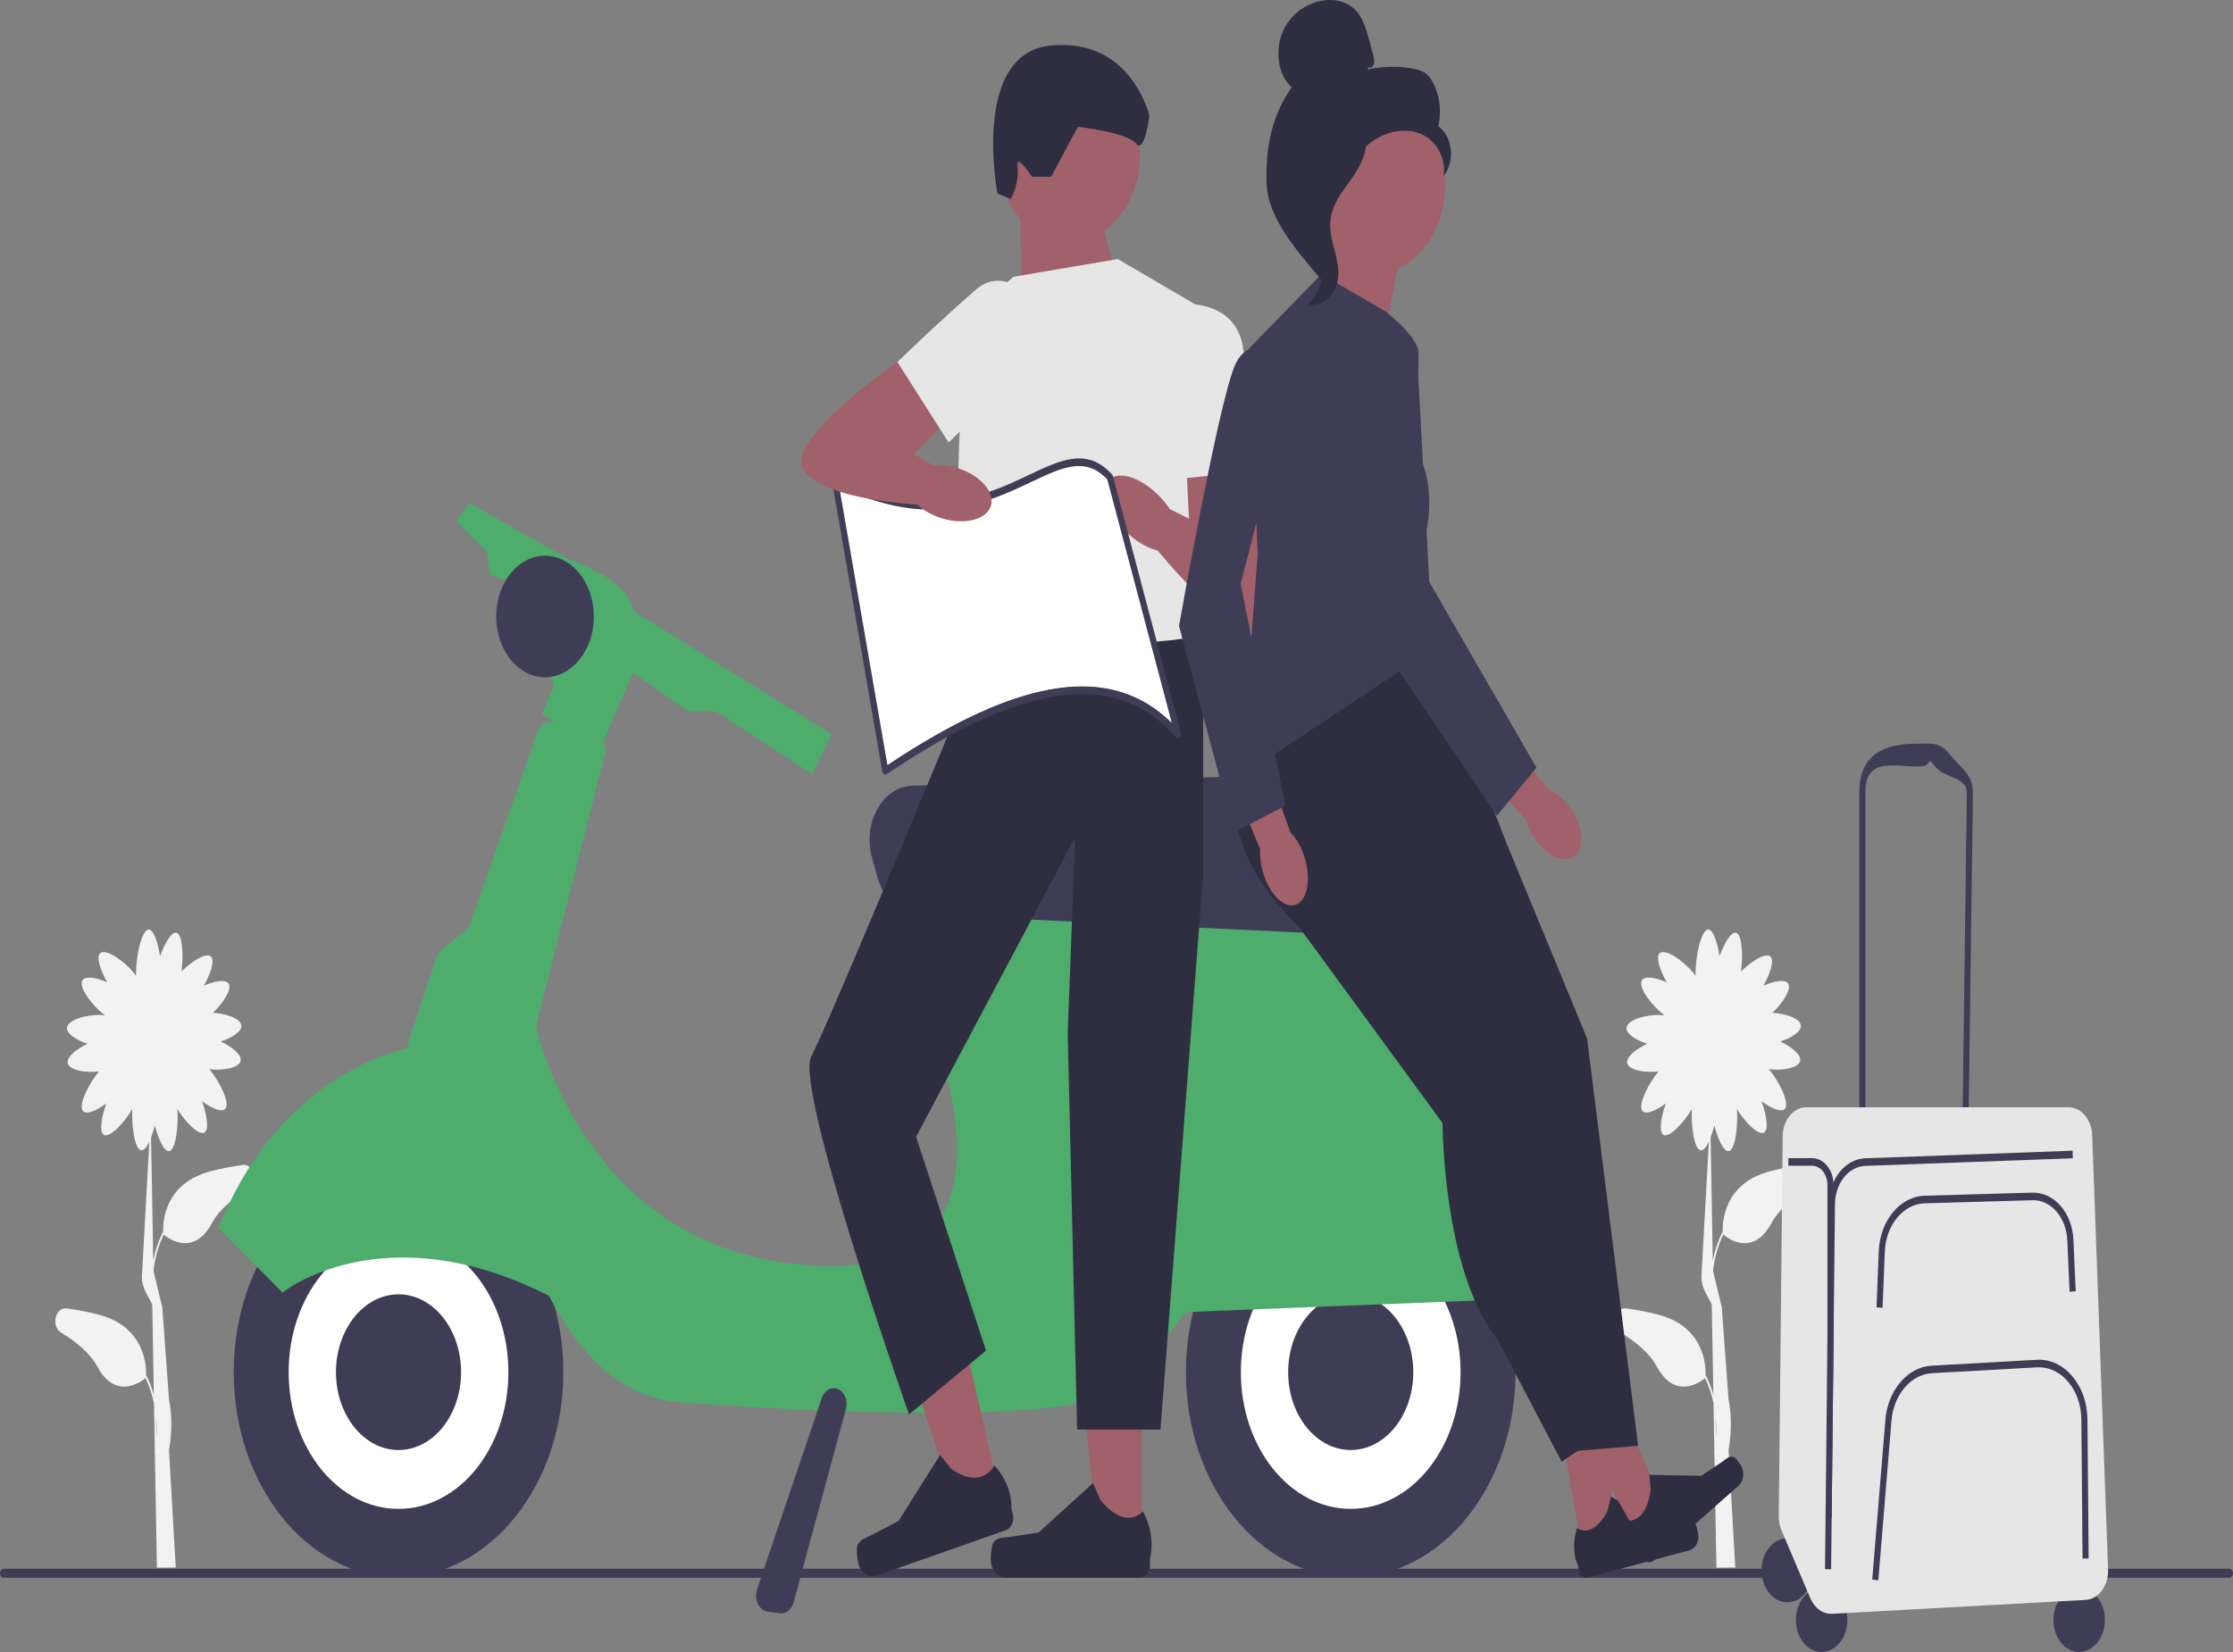 <svg width="300" height="222" viewBox="0 0 300 222" fill="none" xmlns="http://www.w3.org/2000/svg">
<rect x="0" y="0" width="300" height="222" fill="#808080" stroke="none"/>
<g clip-path="url(#clip0_1_730)">
<path d="M32.589 156.558C31.293 156.731 29.878 156.992 28.373 157.374C21.998 158.992 21.862 164.381 21.92 165.616L21.875 165.58C21.235 166.861 20.833 168.157 20.587 169.377L20.296 152.858C20.485 152.368 20.657 151.812 20.8 151.246C21.276 153.078 22.059 154.802 22.736 154.69C23.613 154.542 23.994 151.327 23.83 149.046C24.946 150.832 26.824 152.746 27.533 152.154C28.099 151.684 27.762 149.745 27.148 147.98C28.435 148.944 29.862 149.577 30.305 148.964C30.907 148.128 29.46 145.275 28.128 143.683C29.911 143.892 32.183 143.535 32.334 142.524C32.457 141.693 31.104 140.641 29.657 139.963C31.108 139.488 32.47 138.656 32.425 137.835C32.371 136.86 30.354 136.202 28.611 136.105C29.923 134.829 31.129 133.058 30.76 132.262C30.419 131.527 28.845 131.813 27.389 132.461C28.25 130.93 28.857 129.2 28.394 128.608C27.82 127.873 25.782 129.144 24.388 130.547C24.659 128.358 24.523 125.597 23.732 125.347C23.072 125.138 22.137 126.746 21.497 128.496C21.215 126.659 20.64 124.914 19.98 124.914C19.037 124.914 18.275 128.45 18.275 130.757C18.275 130.889 18.275 131.012 18.283 131.129C18.189 130.991 18.078 130.848 17.955 130.7C16.626 129.093 14.056 127.312 13.395 128.154C12.936 128.746 13.539 130.471 14.4 132.007C12.944 131.359 11.366 131.073 11.03 131.808C10.575 132.793 12.522 135.258 14.105 136.452C14.01 136.436 13.908 136.426 13.801 136.416C11.952 136.258 9.066 136.967 9 138.136C8.955 138.957 10.312 139.789 11.768 140.264C10.32 140.942 8.971 141.994 9.09 142.825C9.238 143.836 11.509 144.193 13.297 143.984C11.964 145.576 10.517 148.429 11.12 149.266C11.563 149.878 12.989 149.245 14.277 148.281C13.658 150.046 13.326 151.986 13.892 152.455C14.638 153.078 16.692 150.909 17.77 149.046C17.66 151.327 18.098 154.461 18.968 154.583C19.332 154.634 19.718 154.149 20.066 153.409L19.082 171.163C18.853 173.23 20.325 174.582 20.456 175.429L20.669 187.452C20.427 186.595 20.107 185.717 19.669 184.85L19.624 184.885C19.681 183.65 19.546 178.261 13.17 176.644C11.665 176.261 10.251 176.001 8.955 175.827C7.425 175.623 6.827 178.231 8.209 179.073C10.21 180.292 12.091 181.828 13.076 183.645C15.585 188.294 19.05 185.61 19.546 185.191C20.095 186.334 20.456 187.483 20.686 188.575L20.8 194.959C20.772 195.112 20.755 195.193 20.751 195.199L20.805 195.219L21.079 210.671L23.613 210.646L22.707 194.852C22.859 193.999 23.326 191.096 22.707 188.085L21.801 175.674L20.62 170.796C20.792 169.285 21.19 167.591 22.002 165.912C22.494 166.33 25.962 169.02 28.472 164.366C29.452 162.549 31.338 161.013 33.339 159.793C34.721 158.951 34.126 156.344 32.593 156.548L32.589 156.558ZM21.014 193.117L20.964 190.412C21.059 191.433 21.055 192.356 21.014 193.117Z" fill="#F2F2F2"/>
<path d="M0 211.416C0 211.753 0.217 212.023 0.488 212.023H299.512C299.783 212.023 300 211.753 300 211.416C300 211.079 299.783 210.809 299.512 210.809H0.488C0.217 210.809 0 211.079 0 211.416Z" fill="#3F3D56"/>
<path d="M181.467 211.952C193.695 211.952 203.608 199.615 203.608 184.395C203.608 169.176 193.695 156.839 181.467 156.839C169.239 156.839 159.326 169.176 159.326 184.395C159.326 199.615 169.239 211.952 181.467 211.952Z" fill="#3F3D56"/>
<path d="M181.467 202.766C189.619 202.766 196.228 194.541 196.228 184.395C196.228 174.249 189.619 166.024 181.467 166.024C173.315 166.024 166.706 174.249 166.706 184.395C166.706 194.541 173.315 202.766 181.467 202.766Z" fill="white"/>
<path d="M181.467 194.857C186.109 194.857 189.873 190.173 189.873 184.395C189.873 178.618 186.109 173.934 181.467 173.934C176.825 173.934 173.062 178.618 173.062 184.395C173.062 190.173 176.825 194.857 181.467 194.857Z" fill="#3F3D56"/>
<path d="M53.541 211.952C65.769 211.952 75.682 199.615 75.682 184.395C75.682 169.176 65.769 156.839 53.541 156.839C41.312 156.839 31.399 169.176 31.399 184.395C31.399 199.615 41.312 211.952 53.541 211.952Z" fill="#3F3D56"/>
<path d="M53.541 202.766C61.693 202.766 68.301 194.541 68.301 184.395C68.301 174.249 61.693 166.024 53.541 166.024C45.388 166.024 38.78 174.249 38.78 184.395C38.78 194.541 45.388 202.766 53.541 202.766Z" fill="white"/>
<path d="M211.755 171.291C208.873 162.243 198.794 134.599 180.844 125.449C180.704 125.378 180.561 125.332 180.413 125.307L122.842 115.044C121.895 114.876 121.009 115.682 120.858 116.861L119.849 124.618C119.779 125.148 119.87 125.694 120.103 126.149C123.027 131.793 141.765 170.112 111.759 170.112C81.754 170.112 73.484 143.387 72.172 138.666C72.049 138.223 72.045 137.743 72.156 137.294L81.25 101.445C81.41 100.807 81.323 100.153 81.061 99.633L85.059 90.391L92.382 95.55L96.174 95.607L109.119 104.027L111.755 98.668L85.059 82.094C85.059 82.094 85.104 78.256 76.493 75.194L62.963 67.54L61.323 70.091L65.423 74.174L65.833 77.235L68.703 78.256L74.443 92.034L72.803 95.984L74.796 97.194L74.226 97.03C73.402 96.796 72.561 97.326 72.225 98.291L63.18 124.092C63.041 124.485 62.811 124.822 62.52 125.057L59.297 127.644C58.998 127.884 58.76 128.236 58.625 128.649L54.943 139.759C54.828 140.106 54.795 140.468 54.824 140.82C50.236 141.902 36.75 146.576 29.341 165.014L37.952 173.689C37.952 173.689 51.449 162.819 73.755 174.138C77.633 181.65 83.287 187.881 91.455 188.468C112.985 190.019 148.657 191.55 152.757 185.426C155.759 180.941 157.846 178.144 158.752 176.965C159.072 176.552 159.506 176.312 159.966 176.292L210.173 174.296C211.39 174.25 212.198 172.709 211.751 171.301L211.755 171.291Z" fill="#4EAC6D"/>
<path d="M73.222 91.009C76.845 91.009 79.782 87.353 79.782 82.844C79.782 78.334 76.845 74.679 73.222 74.679C69.598 74.679 66.661 78.334 66.661 82.844C66.661 87.353 69.598 91.009 73.222 91.009Z" fill="#3F3D56"/>
<path d="M178.281 125.485C178.203 125.485 178.125 125.485 178.048 125.48L123.195 122.837C120.768 122.719 118.689 120.795 117.897 117.938L117.147 115.218C116.536 113.003 116.803 110.625 117.877 108.701C118.955 106.777 120.653 105.644 122.535 105.588L179.208 103.965C180.963 103.914 182.652 104.848 183.796 106.532C184.94 108.216 185.407 110.421 185.075 112.59L184.005 119.571C183.476 123.036 181.086 125.48 178.277 125.48L178.281 125.485Z" fill="#3F3D56"/>
<path d="M53.541 194.857C58.183 194.857 61.946 190.173 61.946 184.395C61.946 178.618 58.183 173.934 53.541 173.934C48.898 173.934 45.135 178.618 45.135 184.395C45.135 190.173 48.898 194.857 53.541 194.857Z" fill="#3F3D56"/>
<path d="M200.32 154.614C199.008 154.614 197.757 153.741 197.089 152.236L192.935 142.877C192.275 141.392 192.316 139.651 193.038 138.217C193.759 136.778 195.006 135.972 196.359 136.064L203.899 136.544C205.302 136.636 206.564 137.733 207.114 139.345L209.316 145.826C209.717 147.015 209.709 148.311 209.287 149.49C208.865 150.664 208.094 151.547 207.118 151.965L201.533 154.364C201.136 154.537 200.726 154.619 200.324 154.619L200.32 154.614Z" fill="#3F3D56"/>
<path d="M104.969 216.815C104.908 216.815 104.842 216.815 104.781 216.8L103.108 216.57C102.563 216.494 102.087 216.111 101.808 215.519C101.529 214.927 101.492 214.228 101.706 213.595L110.414 187.855C110.652 187.151 111.181 186.651 111.792 186.554C112.387 186.462 112.965 186.753 113.346 187.33C113.723 187.906 113.838 188.672 113.645 189.376L106.614 215.346C106.376 216.223 105.703 216.81 104.973 216.81L104.969 216.815Z" fill="#3F3D56"/>
<path d="M150.183 37.191C150.183 37.191 146.997 29.261 147.632 22.127L137.029 28.965L137.439 41.947L150.183 37.191Z" fill="#A0616A"/>
<path d="M143.602 32.629C148.885 32.629 153.168 27.299 153.168 20.724C153.168 14.148 148.885 8.818 143.602 8.818C138.319 8.818 134.036 14.148 134.036 20.724C134.036 27.299 138.319 32.629 143.602 32.629Z" fill="#A0616A"/>
<path d="M153.373 207.66H147.534L144.758 179.639H153.373V207.66Z" fill="#A0616A"/>
<path d="M133.376 207.492C133.195 207.874 133.097 209.104 133.097 209.543C133.097 210.906 133.983 212.008 135.077 212.008H153.151C153.897 212.008 154.504 211.253 154.504 210.324V209.385C154.504 209.385 155.398 206.568 153.557 203.103C153.557 203.103 151.269 205.818 147.849 201.567L146.841 199.296L139.542 205.94L135.496 206.558C134.61 206.696 133.827 206.537 133.372 207.492H133.376Z" fill="#2F2E41"/>
<path d="M136.164 37.191L150.182 34.813L161.015 41.156L161.651 90.32C161.651 90.32 135.008 94.285 130.809 89.13C126.61 83.976 129.796 42.743 129.796 42.743L136.168 37.191H136.164Z" fill="#E6E6E6"/>
<path d="M141.207 23.755H138.636C138.636 23.755 136.406 20.336 136.705 22.418C137.004 24.5 135.803 26.74 135.803 26.74L134.003 25.995C134.003 25.995 130.403 7.149 141.207 6.113C152.011 5.077 154.414 15.539 154.414 15.539C154.414 15.539 153.815 20.77 152.614 19.274C151.412 17.779 144.811 17.034 144.811 17.034L141.211 23.76L141.207 23.755Z" fill="#2F2E41"/>
<path d="M134.405 201.363L128.792 203.333L120.001 177.312L128.291 174.398L134.405 201.363Z" fill="#A0616A"/>
<path d="M115.126 207.966C115.035 208.395 115.212 209.609 115.306 210.038C115.601 211.35 116.696 212.11 117.75 211.743L135.143 205.629C135.86 205.379 136.279 204.445 136.078 203.552L135.873 202.649C135.873 202.649 136.119 199.638 133.589 196.923C133.589 196.923 131.982 200.312 127.763 197.372L126.295 195.525L120.722 204.384L116.967 206.349C116.147 206.777 115.355 206.895 115.126 207.966Z" fill="#2F2E41"/>
<path d="M159.736 85.564L161.647 92.759V117.484L155.911 192.111H144.709L143.446 138.84L144.442 112.528L123.076 152.761L132.466 181.497L122.129 190.075C122.129 190.075 106.671 146.234 108.984 141.984C111.296 137.738 132.01 87.59 132.01 87.59C132.01 87.59 159.728 86.36 159.728 85.569L159.736 85.564Z" fill="#2F2E41"/>
<path d="M165.472 57.017L168.551 63.294C168.551 63.294 172.906 84.594 168.551 84.681C164.197 84.767 155.406 73.826 155.406 73.826L156.554 68.116L159.74 69.703L159.104 57.017H165.476H165.472Z" fill="#A0616A"/>
<path d="M155.915 41.059C155.915 41.059 166.108 38.824 167.063 47.127C168.018 55.43 168.551 63.299 168.551 63.299L157.505 64.437L155.915 41.059Z" fill="#E6E6E6"/>
<path d="M158.129 73.131C159.051 71.52 157.701 68.354 155.113 66.06C152.525 63.766 149.68 63.213 148.758 64.824C147.835 66.436 149.186 69.602 151.773 71.896C154.361 74.19 157.207 74.743 158.129 73.131Z" fill="#A0616A"/>
<path d="M242.109 156.558C240.813 156.731 239.399 156.992 237.894 157.374C231.518 158.992 231.383 164.381 231.44 165.616L231.395 165.58C230.755 166.861 230.354 168.157 230.108 169.377L229.816 152.858C230.005 152.368 230.177 151.812 230.321 151.246C230.796 153.078 231.58 154.802 232.256 154.69C233.134 154.542 233.515 151.327 233.351 149.046C234.466 150.832 236.344 152.746 237.053 152.154C237.619 151.684 237.283 149.745 236.668 147.98C237.955 148.944 239.382 149.577 239.825 148.964C240.428 148.128 238.98 145.275 237.648 143.683C239.431 143.892 241.703 143.535 241.855 142.524C241.978 141.693 240.625 140.641 239.177 139.963C240.629 139.488 241.99 138.656 241.945 137.835C241.892 136.86 239.874 136.202 238.132 136.105C239.444 134.829 240.649 133.058 240.28 132.262C239.94 131.527 238.365 131.813 236.91 132.461C237.771 130.93 238.378 129.2 237.914 128.608C237.34 127.873 235.303 129.144 233.909 130.547C234.179 128.358 234.044 125.597 233.252 125.347C232.592 125.138 231.657 126.746 231.018 128.496C230.735 126.659 230.161 124.914 229.501 124.914C228.558 124.914 227.795 128.45 227.795 130.757C227.795 130.889 227.795 131.012 227.803 131.129C227.709 130.991 227.598 130.848 227.475 130.7C226.147 129.093 223.576 127.312 222.916 128.154C222.457 128.746 223.059 130.471 223.92 132.007C222.465 131.359 220.886 131.073 220.55 131.808C220.095 132.793 222.043 135.258 223.625 136.452C223.531 136.436 223.428 136.426 223.322 136.416C221.473 136.258 218.586 136.967 218.52 138.136C218.475 138.957 219.832 139.789 221.288 140.264C219.841 140.942 218.492 141.994 218.611 142.825C218.758 143.836 221.03 144.193 222.817 143.984C221.485 145.576 220.037 148.429 220.64 149.266C221.083 149.878 222.51 149.245 223.797 148.281C223.178 150.046 222.846 151.986 223.412 152.455C224.158 153.078 226.212 150.909 227.291 149.046C227.18 151.327 227.619 154.461 228.488 154.583C228.853 154.634 229.238 154.149 229.587 153.409L228.603 171.163C228.373 173.23 229.845 174.582 229.976 175.429L230.19 187.452C229.948 186.595 229.628 185.717 229.189 184.85L229.144 184.885C229.201 183.65 229.066 178.261 222.69 176.644C221.186 176.261 219.771 176.001 218.475 175.827C216.946 175.623 216.347 178.231 217.729 179.073C219.73 180.292 221.612 181.828 222.596 183.645C225.105 188.294 228.57 185.61 229.066 185.191C229.616 186.334 229.976 187.483 230.206 188.575L230.321 194.959C230.292 195.112 230.276 195.193 230.272 195.199L230.325 195.219L230.6 210.671L233.134 210.646L232.227 194.852C232.379 193.999 232.847 191.096 232.227 188.085L231.321 175.674L230.14 170.796C230.313 169.285 230.71 167.591 231.522 165.912C232.014 166.33 235.483 169.02 237.992 164.366C238.972 162.549 240.858 161.013 242.859 159.793C244.241 158.951 243.647 156.344 242.113 156.548L242.109 156.558ZM230.534 193.117L230.485 190.412C230.579 191.433 230.575 192.356 230.534 193.117Z" fill="#F2F2F2"/>
<path d="M212.6 208.752L217.008 207.568L215.429 185.86L208.93 187.605L212.6 208.752Z" fill="#A0616A"/>
<path d="M227.672 204.573C227.861 204.823 228.095 205.731 228.152 206.068C228.332 207.094 227.808 208.109 226.979 208.329L213.338 211.998C212.776 212.151 212.219 211.702 212.096 211.003L211.973 210.293C211.973 210.293 210.927 208.349 211.862 205.359C211.862 205.359 213.945 206.946 215.966 203.037L216.43 201.118L222.809 204.649L225.942 204.297C226.627 204.221 227.201 203.94 227.668 204.573H227.672Z" fill="#2F2E41"/>
<path d="M220.481 207.094L224.154 203.848L215.843 184.661L210.419 189.447L220.481 207.094Z" fill="#A0616A"/>
<path d="M233.015 195.867C233.265 196.005 233.769 196.724 233.925 197.005C234.413 197.862 234.253 199.051 233.564 199.659L222.182 209.712C221.711 210.125 221.063 209.987 220.727 209.406L220.39 208.814C220.39 208.814 218.816 207.538 218.73 204.328C218.73 204.328 221.145 204.767 221.772 200.184L221.592 198.194L228.574 198.317L231.346 196.459C231.953 196.051 232.392 195.515 233.019 195.867H233.015Z" fill="#2F2E41"/>
<path d="M167.535 99.75C167.535 99.75 160.683 111.344 174.386 124.383L202.37 113.253L192.374 87.309L183.521 81.267L167.531 99.745L167.535 99.75Z" fill="#2F2E41"/>
<path d="M202.374 113.258L213.223 139.554L220.079 194.29L211.513 195L202.944 143.111L187.81 115.034L198.376 108.992" fill="#2F2E41"/>
<path d="M174.39 116.126V124.388L193.809 150.929C193.809 150.929 193.809 170.831 201.234 180.073L209.8 196.423L217.225 191.448L206.376 143.826L186.957 112.549L174.394 116.126H174.39Z" fill="#2F2E41"/>
<path d="M188.187 34.227L184.53 51.582L170.585 48.168C170.585 48.168 180.315 35.681 178.946 29.991L188.192 34.227H188.187Z" fill="#A0616A"/>
<path d="M177.531 36.844L186.096 41.82C186.096 41.82 190.504 45.172 190.586 47.408C190.668 49.643 190.094 60.303 190.094 60.303C190.094 60.303 193.522 64.569 191.238 73.097L192.382 87.314L166.682 104.373L168.966 74.52L167.822 46.8L177.531 36.849V36.844Z" fill="#3F3D56"/>
<path d="M169.843 117.739C170.847 120.601 172.848 122.28 174.312 121.484C175.776 120.688 176.149 117.723 175.149 114.86C174.759 113.707 174.156 112.692 173.386 111.89L169.011 99.822L164.504 102.496L169.294 114.11C169.24 115.355 169.429 116.601 169.843 117.739Z" fill="#A0616A"/>
<path d="M174.39 48.576C174.39 48.576 168.109 43.601 165.825 49.286C163.541 54.971 158.399 84.114 158.399 84.114L165.825 111.834L172.676 108.283L166.678 78.45L174.386 48.576H174.39Z" fill="#3F3D56"/>
<path d="M206.589 113.263C208.369 115.468 210.726 116.111 211.854 114.697C212.981 113.284 212.448 110.36 210.669 108.155C209.968 107.262 209.102 106.593 208.151 106.201L200.513 96.984L197.113 101.536L205.002 110.135C205.322 111.319 205.867 112.391 206.589 113.258V113.263Z" fill="#A0616A"/>
<path d="M190.344 46.877C190.344 46.877 179.392 46.321 178.95 52.654C178.511 58.987 185.998 87.248 185.998 87.248L201.107 109.614L206.425 103.169L192.021 78.184L190.348 46.877H190.344Z" fill="#3F3D56"/>
<path d="M158.276 98.194L149.129 63.63C141.732 55.522 133.708 75.051 112.169 63.977L118.943 103.072C135.229 92.116 149.244 87.824 158.276 98.194Z" fill="white"/>
<path d="M118.943 104.093C118.886 104.093 118.824 104.078 118.771 104.047C118.652 103.981 118.57 103.848 118.541 103.69L111.768 64.595C111.735 64.411 111.788 64.217 111.907 64.095C112.026 63.972 112.186 63.942 112.325 64.013C124.56 70.3 132.457 66.56 138.226 63.824C142.609 61.747 146.07 60.104 149.399 63.753C149.453 63.814 149.494 63.891 149.518 63.977L158.666 98.541C158.723 98.76 158.653 99.005 158.498 99.127C158.342 99.255 158.133 99.23 157.997 99.071C150.059 89.957 137.71 91.529 119.14 104.026C119.078 104.067 119.013 104.088 118.943 104.088V104.093ZM112.731 65.32L119.226 102.812C137.045 90.937 149.252 89.105 157.423 97.132L148.768 64.437C145.836 61.314 142.757 62.773 138.513 64.784C132.732 67.524 124.855 71.26 112.731 65.325V65.32Z" fill="#3F3D56"/>
<path d="M126.356 47.163L120.567 48.653C120.567 48.653 105.093 59.252 108.02 63.268C110.944 67.284 123.371 67.8 123.371 67.8L125.938 62.855L122.83 61.043L130.711 52.955L126.356 47.163Z" fill="#A0616A"/>
<path d="M142.249 44.943C142.249 44.943 136.594 34.15 131.071 38.957C125.548 43.764 120.571 48.653 120.571 48.653L127.451 59.466L142.253 44.943H142.249Z" fill="#E6E6E6"/>
<path d="M133.193 67.688C133.509 65.748 131.24 63.541 128.126 62.756C125.012 61.972 122.232 62.908 121.917 64.847C121.601 66.787 123.87 68.994 126.984 69.779C130.098 70.563 132.878 69.627 133.193 67.688Z" fill="#A0616A"/>
<path d="M240.12 215.32C242.032 215.32 243.581 213.392 243.581 211.013C243.581 208.634 242.032 206.706 240.12 206.706C238.209 206.706 236.66 208.634 236.66 211.013C236.66 213.392 238.209 215.32 240.12 215.32Z" fill="#3F3D56"/>
<path d="M244.733 222C246.644 222 248.194 220.072 248.194 217.693C248.194 215.314 246.644 213.386 244.733 213.386C242.822 213.386 241.273 215.314 241.273 217.693C241.273 220.072 242.822 222 244.733 222Z" fill="#3F3D56"/>
<path d="M279.331 222C281.242 222 282.792 220.072 282.792 217.693C282.792 215.314 281.242 213.386 279.331 213.386C277.42 213.386 275.87 215.314 275.87 217.693C275.87 220.072 277.42 222 279.331 222Z" fill="#3F3D56"/>
<path d="M249.801 153.241V106.471C249.801 101.235 253.319 99.939 257.526 99.939C259.588 99.939 260.589 99.643 262.036 101.47C263.484 103.297 265.091 104.057 265.058 106.624L264.451 152.516L249.797 153.236L249.801 153.241ZM257.936 103.006C254.18 103.006 250.621 101.802 250.621 106.476V152.185L263.648 151.542L264.242 106.614C264.271 104.323 261.278 104.639 259.99 103.006C258.699 101.373 259.781 103.006 257.94 103.006H257.936Z" fill="#3F3D56"/>
<path d="M239.502 152.675L238.977 203.772C238.969 204.43 239.096 205.078 239.342 205.66L243.221 214.779C243.79 216.121 244.93 216.933 246.148 216.866L280.204 214.999C281.947 214.902 283.296 213.064 283.218 210.896L281.082 152.552C281.004 150.455 279.618 148.801 277.929 148.801H242.655C240.929 148.801 239.522 150.531 239.498 152.68L239.502 152.675Z" fill="#E6E6E6"/>
<path d="M252.926 175.735L252.106 175.684L252.409 168.122C252.573 164.049 255.267 160.783 258.543 160.686L273.045 160.268C275.973 160.207 278.4 162.967 278.56 166.611L278.868 173.526L278.048 173.582L277.74 166.667C277.601 163.58 275.53 161.212 273.062 161.288L258.559 161.707C255.71 161.789 253.369 164.631 253.225 168.173L252.922 175.735H252.926Z" fill="#3F3D56"/>
<path d="M252.347 212.365L251.531 212.263L253.299 190.8C253.627 186.83 256.288 183.701 259.49 183.523L273.636 182.732C275.419 182.63 277.113 183.416 278.408 184.941C279.704 186.467 280.426 188.529 280.446 190.749L280.606 209.436L279.786 209.446L279.626 190.759C279.61 188.82 278.978 187.018 277.847 185.681C276.715 184.344 275.227 183.661 273.677 183.747L259.531 184.538C256.73 184.696 254.406 187.427 254.119 190.897L252.351 212.36L252.347 212.365Z" fill="#3F3D56"/>
<path d="M246.008 210.88L245.188 210.865L245.705 161.814C245.742 158.461 247.878 155.757 250.572 155.655L278.453 154.634L278.478 155.655L250.596 156.675C248.341 156.757 246.553 159.018 246.525 161.824L246.008 210.875V210.88Z" fill="#3F3D56"/>
<path d="M246.082 203.894H245.512V159.222C245.512 157.808 244.59 156.655 243.45 156.655H240.264V155.634H243.45C244.954 155.634 246.193 157.078 246.32 158.905C246.328 159.007 246.332 159.114 246.332 159.222V180.374L246.082 203.894Z" fill="#3F3D56"/>
<path d="M194.141 24.949C194.141 31.491 189.881 36.793 184.624 36.793C179.368 36.793 175.108 31.491 175.108 24.949C175.108 18.407 179.368 13.105 184.624 13.105C189.881 13.105 194.141 18.407 194.141 24.949Z" fill="#A0616A"/>
<path d="M183.866 9.027C184.14 9.226 184.509 8.925 184.6 8.543C184.69 8.16 184.583 7.757 184.485 7.379C184.313 6.746 184.145 6.119 183.972 5.486C183.607 4.144 183.222 2.756 182.435 1.735C181.246 0.194 179.351 -0.199 177.65 0.087C175.464 0.454 173.308 1.924 172.291 4.363C171.274 6.802 171.709 10.201 173.546 11.722C170.925 15.457 170.015 19.621 170.159 24.571C170.302 29.526 174.64 34.084 177.469 37.574C178.101 37.099 178.675 34.864 178.326 34.053C177.978 33.242 178.478 32.303 178.048 31.552C177.617 30.807 177.256 31.996 177.691 31.251C177.966 30.782 176.895 29.705 177.301 29.424C179.274 28.067 179.93 25.005 181.168 22.663C182.664 19.836 185.219 17.922 187.929 17.606C189.422 17.432 190.996 17.749 192.218 18.825C193.44 19.902 194.231 21.826 193.948 23.658C194.682 22.729 195.047 21.372 194.912 20.081C194.772 18.79 194.137 17.596 193.231 16.937C193.78 14.677 193.309 12.074 192.033 10.329C190.758 8.578 185.588 8.879 183.726 9.339L183.87 9.033L183.866 9.027Z" fill="#2F2E41"/>
<path d="M183.579 17.672C181.114 18.004 179.335 20.663 177.83 23.117C176.965 24.531 176.055 26.092 176.079 27.873C176.1 29.669 177.068 31.216 177.531 32.915C178.285 35.701 177.551 39.013 175.755 40.922C177.531 41.34 179.45 39.687 179.753 37.467C180.11 34.89 178.539 32.4 178.724 29.792C178.888 27.496 180.344 25.73 181.578 24.01C182.816 22.29 183.976 20.014 183.406 17.82L183.579 17.672Z" fill="#2F2E41"/>
</g>
<defs>
<clipPath id="clip0_1_730">
<rect width="300" height="222" fill="white"/>
</clipPath>
</defs>
</svg>
